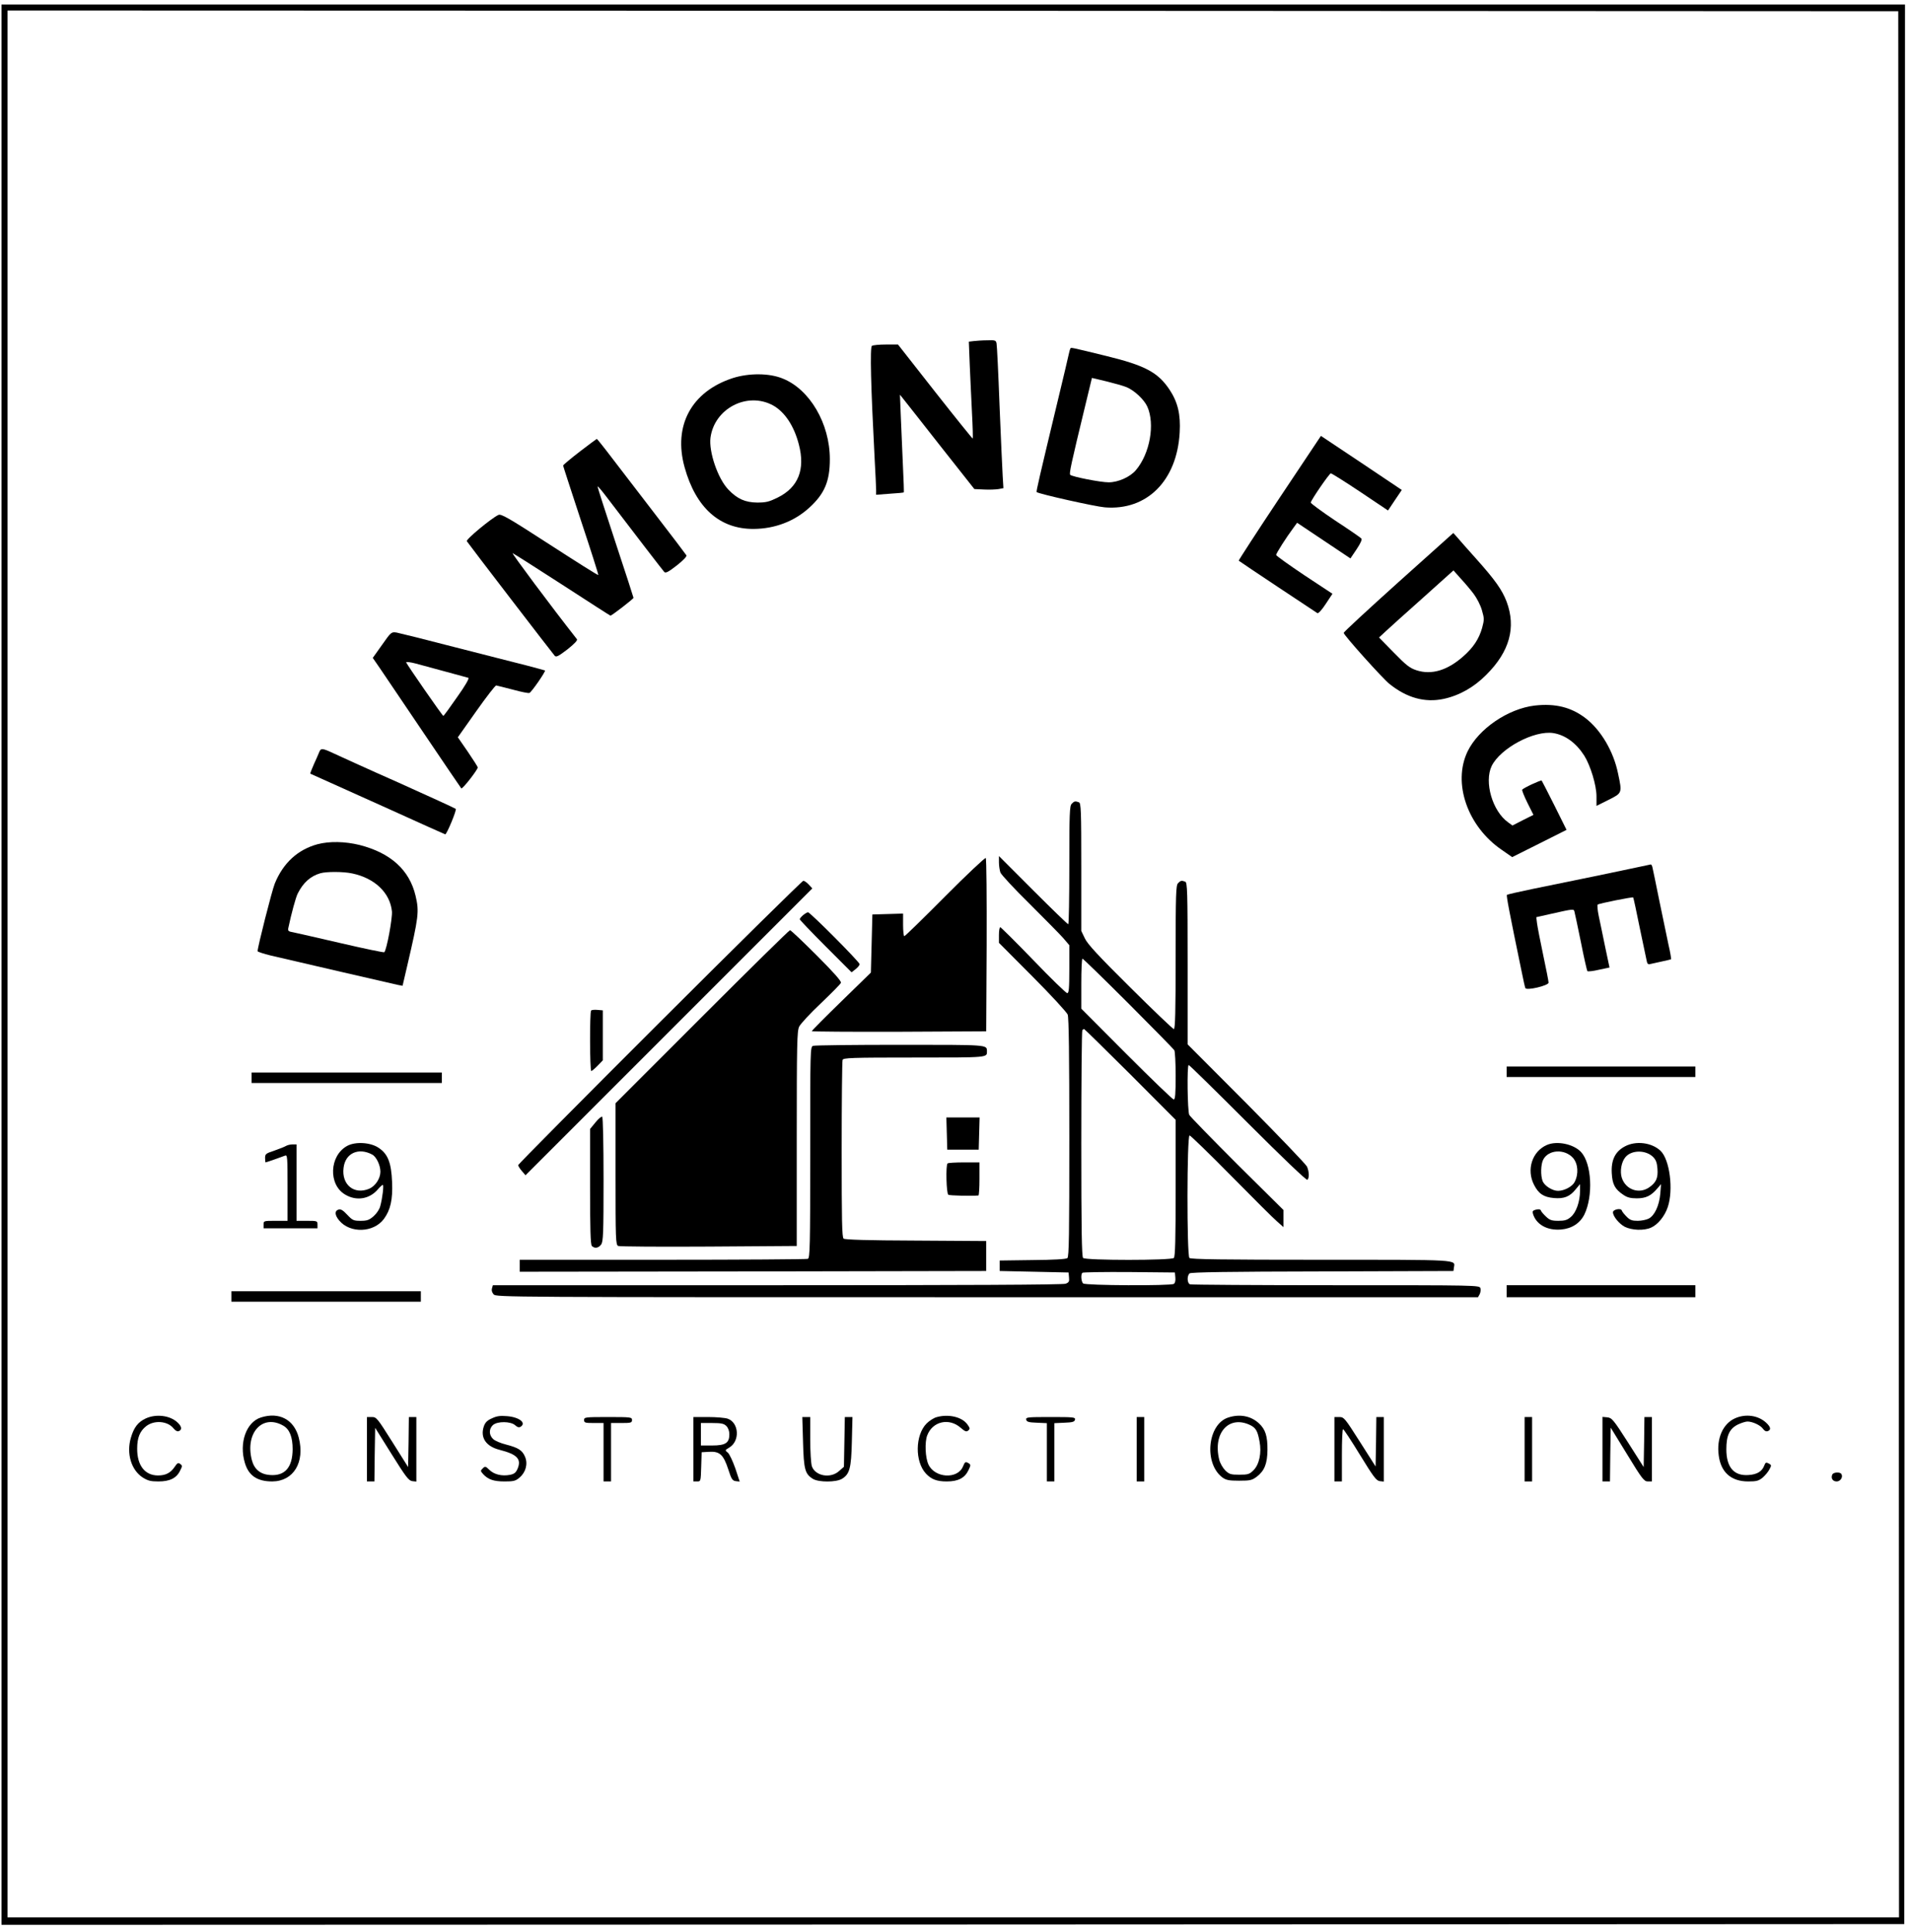 <?xml version="1.0" standalone="no"?>
<!DOCTYPE svg PUBLIC "-//W3C//DTD SVG 20010904//EN"
 "http://www.w3.org/TR/2001/REC-SVG-20010904/DTD/svg10.dtd">
<svg version="1.0" xmlns="http://www.w3.org/2000/svg"
 width="1276pt" height="1290pt" viewBox="0 0 1276 1290"
 preserveAspectRatio="xMidYMid meet">
<g transform="translate(0,1290) scale(0.1,-0.1)"
fill="#000000" stroke="none">
<path d="M10 6460 l0 -6410 6353 2 6352 3 3 6408 2 6407 -6355 0 -6355 0 0
-6410z m12668 3 l2 -6363 -6315 0 -6315 0 0 6365 0 6365 6313 -2 6312 -3 3
-6362z"/>
<path d="M6502 10623 l-33 -4 6 -152 c4 -84 10 -228 15 -322 5 -93 7 -171 5
-173 -1 -2 -115 139 -251 312 l-248 316 -81 0 c-44 0 -86 -4 -93 -9 -14 -8 -7
-274 18 -751 5 -96 10 -190 10 -209 l0 -34 92 7 c50 3 92 7 93 9 1 1 -1 81 -6
177 -4 96 -10 243 -14 325 l-6 150 20 -25 c11 -14 123 -155 248 -315 l229
-290 64 -3 c36 -2 80 0 98 3 l32 6 -5 82 c-3 45 -12 258 -21 472 -8 215 -17
400 -20 413 -4 20 -10 22 -62 20 -31 0 -72 -3 -90 -5z"/>
<path d="M7147 10573 c-3 -5 -8 -24 -12 -43 -4 -19 -33 -143 -65 -275 -133
-554 -152 -636 -148 -640 12 -12 391 -97 455 -102 281 -23 482 178 500 500 7
121 -13 203 -68 286 -77 115 -162 161 -424 225 -245 60 -233 57 -238 49z m376
-258 c52 -22 117 -83 138 -130 52 -117 17 -313 -76 -423 -38 -46 -119 -82
-182 -82 -55 0 -242 37 -257 50 -8 8 5 69 100 461 l45 186 97 -23 c53 -13 114
-30 135 -39z"/>
<path d="M4893 10376 c-276 -90 -399 -317 -322 -595 75 -271 235 -414 462
-412 141 1 272 51 371 142 102 93 137 176 137 324 0 237 -134 466 -315 538
-90 37 -226 37 -333 3z m268 -182 c79 -44 141 -137 173 -261 44 -168 -4 -287
-142 -355 -57 -28 -77 -33 -137 -33 -80 1 -133 25 -192 87 -70 73 -131 252
-119 346 26 195 245 309 417 216z"/>
<path d="M8543 9575 c-152 -228 -274 -417 -272 -418 6 -6 513 -343 525 -350 7
-4 30 21 56 61 l45 68 -188 124 c-103 69 -188 130 -188 135 -1 10 68 118 116
182 l24 33 178 -119 178 -119 41 61 c26 39 38 65 32 72 -5 6 -83 60 -175 120
-91 61 -164 115 -163 120 6 23 124 194 134 195 6 0 95 -56 197 -124 l185 -124
46 69 46 68 -270 181 -270 180 -277 -415z"/>
<path d="M3871 9885 c-61 -47 -111 -89 -111 -93 0 -4 54 -169 119 -367 66
-198 118 -362 116 -364 -3 -2 -149 90 -325 204 -283 183 -324 206 -343 197
-49 -24 -217 -163 -210 -175 11 -18 573 -750 587 -765 10 -11 26 -2 85 43 49
39 69 61 63 68 -172 219 -440 578 -429 574 8 -3 157 -98 332 -211 174 -113
319 -206 321 -206 9 0 154 112 154 119 0 3 -54 170 -120 369 -66 200 -120 368
-120 374 0 5 23 -21 52 -59 192 -252 383 -500 393 -511 9 -10 26 -2 84 43 44
35 69 61 64 68 -4 7 -95 127 -203 267 -108 140 -240 312 -294 383 -53 70 -99
127 -101 127 -1 0 -53 -38 -114 -85z"/>
<path d="M9338 9014 c-201 -181 -366 -333 -366 -339 -1 -14 262 -307 307 -342
115 -92 235 -125 359 -99 104 22 203 77 286 161 156 155 200 316 136 488 -30
79 -77 145 -201 284 -58 65 -117 131 -130 147 l-25 28 -366 -328z m502 -79
c21 -28 46 -76 55 -109 16 -55 16 -63 1 -119 -21 -73 -59 -131 -128 -191 -105
-92 -210 -123 -309 -91 -46 15 -69 33 -152 118 l-99 101 44 41 c24 22 135 123
248 223 l205 184 48 -54 c27 -29 66 -75 87 -103z"/>
<path d="M2551 8595 l-62 -87 49 -71 c27 -40 158 -234 292 -432 134 -198 246
-364 250 -368 7 -8 110 124 110 140 0 4 -30 51 -66 104 l-67 97 123 174 c67
95 127 172 133 172 7 -1 57 -14 112 -28 54 -15 104 -25 110 -22 14 5 110 144
104 150 -2 1 -60 17 -129 35 -69 17 -282 72 -475 121 -192 50 -366 93 -386 97
-36 5 -37 5 -98 -82z m429 -180 c74 -20 141 -38 147 -40 8 -3 -20 -52 -75
-129 -48 -69 -89 -126 -92 -125 -6 0 -243 342 -248 357 -1 5 27 2 65 -8 37
-10 129 -35 203 -55z"/>
<path d="M10249 8190 c-180 -21 -377 -156 -450 -307 -101 -211 0 -501 229
-657 l69 -48 182 91 181 91 -81 163 c-45 89 -83 164 -85 166 -5 5 -124 -50
-130 -61 -3 -4 13 -43 35 -88 l40 -80 -70 -35 -70 -36 -29 21 c-105 75 -161
269 -110 376 58 119 285 240 412 220 80 -13 152 -66 206 -150 42 -67 82 -199
82 -272 l0 -64 80 40 c92 46 92 45 64 176 -30 148 -115 292 -219 371 -95 72
-200 98 -336 83z"/>
<path d="M2131 7878 c-5 -13 -21 -49 -36 -82 -14 -32 -25 -60 -23 -61 2 -1 37
-17 78 -35 41 -18 242 -109 447 -201 205 -93 374 -169 376 -169 10 0 78 163
70 170 -4 4 -176 83 -381 175 -206 91 -401 180 -435 196 -75 35 -85 36 -96 7z"/>
<path d="M7156 7534 c-14 -13 -16 -65 -16 -410 0 -217 -3 -394 -7 -394 -5 0
-110 102 -235 227 l-228 228 0 -42 c0 -23 5 -54 10 -68 6 -15 93 -109 194
-208 100 -100 202 -203 225 -229 l41 -48 0 -160 c0 -131 -3 -160 -14 -160 -8
0 -110 99 -226 220 -117 121 -217 220 -221 220 -5 0 -9 -23 -9 -52 l0 -52 224
-225 c124 -124 229 -239 235 -254 8 -19 11 -282 11 -821 0 -648 -2 -796 -13
-805 -9 -7 -92 -12 -233 -13 l-219 -3 0 -35 0 -35 230 -5 230 -5 3 -33 c3 -27
-1 -34 -23 -42 -17 -7 -684 -10 -1925 -10 l-1899 0 -6 -21 c-4 -13 0 -27 11
-40 17 -19 70 -19 3295 -19 l3278 0 11 20 c6 12 8 30 5 40 -6 20 -21 20 -965
20 -527 0 -965 3 -974 6 -20 8 -21 57 -3 73 10 8 262 12 888 13 l874 3 3 23
c8 54 50 52 -887 52 -661 0 -870 3 -879 12 -18 18 -17 818 1 818 6 0 131 -121
277 -269 146 -148 284 -286 308 -306 l42 -37 0 57 0 57 -309 306 c-169 169
-313 317 -320 329 -12 24 -16 333 -4 333 5 0 182 -174 394 -386 228 -228 391
-384 398 -380 14 9 13 54 -2 88 -7 15 -189 205 -404 422 l-393 394 0 540 c0
483 -2 540 -16 546 -24 9 -31 8 -48 -10 -14 -14 -16 -72 -16 -495 0 -361 -3
-479 -12 -479 -6 0 -137 125 -291 278 -213 211 -285 289 -303 327 l-24 50 0
426 c0 380 -2 428 -16 433 -24 9 -31 8 -48 -10z m378 -1332 c164 -164 302
-305 307 -313 5 -8 9 -85 9 -171 0 -121 -3 -158 -13 -158 -7 0 -148 136 -315
303 l-302 303 0 167 c0 92 3 167 8 167 4 0 142 -134 306 -298z m14 -475 l302
-303 0 -455 c0 -341 -3 -458 -12 -467 -17 -17 -589 -17 -606 0 -9 9 -12 192
-12 763 0 414 3 755 7 758 3 4 9 7 12 7 3 0 142 -137 309 -303z m300 -1356 c2
-20 -2 -37 -10 -42 -22 -14 -592 -11 -606 3 -13 13 -16 60 -5 71 4 4 144 6
312 5 l306 -3 3 -34z"/>
<path d="M2120 7264 c-132 -36 -229 -125 -285 -262 -19 -46 -115 -425 -115
-452 0 -4 39 -17 88 -29 149 -35 815 -189 848 -196 l32 -6 31 133 c76 327 81
361 56 467 -41 174 -167 287 -374 340 -98 24 -201 26 -281 5z m232 -195 c151
-32 252 -129 265 -253 4 -46 -35 -257 -51 -273 -3 -3 -133 24 -288 60 -156 36
-300 69 -320 73 -32 5 -37 10 -33 28 20 96 50 206 63 231 36 72 85 116 150
135 40 12 154 12 214 -1z"/>
<path d="M6310 6915 c-145 -146 -267 -265 -272 -265 -4 0 -8 34 -8 75 l0 76
-102 -3 -103 -3 -5 -194 -5 -194 -197 -192 c-109 -106 -198 -196 -198 -199 0
-3 262 -5 583 -4 l582 3 3 574 c1 316 -1 578 -6 583 -4 4 -127 -111 -272 -257z"/>
<path d="M10885 7100 c-126 -27 -295 -62 -649 -134 -92 -19 -171 -37 -174 -40
-5 -5 16 -115 98 -511 11 -55 22 -105 25 -111 6 -19 155 16 155 36 0 9 -16 92
-36 185 -20 94 -38 188 -41 211 l-5 41 93 21 c160 36 157 35 162 15 3 -10 22
-101 43 -203 20 -102 40 -188 43 -193 4 -4 39 0 77 9 l71 15 -29 137 c-15 75
-35 168 -43 207 -8 38 -11 73 -7 76 9 8 232 52 237 48 2 -2 22 -94 44 -204 23
-110 44 -210 47 -223 3 -16 10 -22 22 -18 9 2 44 10 77 17 33 7 62 14 63 15 2
1 -5 45 -17 96 -11 51 -38 183 -61 293 -22 110 -43 210 -46 223 -2 12 -8 22
-12 21 -4 -1 -65 -14 -137 -29z"/>
<path d="M4406 6076 c-520 -519 -946 -949 -946 -954 0 -6 11 -24 24 -39 l25
-29 957 957 958 958 -24 26 c-13 14 -29 25 -36 25 -7 0 -438 -425 -958 -944z"/>
<path d="M5363 6791 c-13 -11 -23 -23 -23 -28 0 -4 78 -86 173 -181 l173 -173
27 21 c15 12 27 27 27 33 0 15 -331 347 -345 347 -6 -1 -20 -9 -32 -19z"/>
<path d="M4687 6112 l-577 -577 0 -472 c0 -440 1 -473 18 -481 9 -4 281 -6
605 -4 l587 4 0 715 c0 638 2 719 16 749 9 19 74 89 145 156 70 67 131 128
134 137 4 10 -48 69 -162 183 -92 92 -172 168 -178 168 -6 0 -270 -260 -588
-578z"/>
<path d="M3947 6154 c-10 -10 -9 -404 1 -404 4 0 24 16 43 36 l34 35 0 167 0
167 -35 3 c-20 2 -39 0 -43 -4z"/>
<path d="M5429 5918 c-19 -7 -19 -24 -19 -712 0 -633 -2 -704 -16 -710 -9 -3
-445 -6 -970 -6 l-954 0 0 -40 0 -40 1558 2 1557 3 0 100 0 100 -469 3 c-326
1 -473 6 -483 13 -11 9 -13 119 -13 594 0 321 3 590 6 599 5 14 57 16 479 16
502 0 485 -1 485 43 -1 43 10 42 -580 42 -309 0 -570 -3 -581 -7z"/>
<path d="M10060 5745 l0 -35 630 0 630 0 0 35 0 35 -630 0 -630 0 0 -35z"/>
<path d="M1680 5705 l0 -35 635 0 635 0 0 35 0 35 -635 0 -635 0 0 -35z"/>
<path d="M3976 5407 l-36 -44 0 -385 c0 -285 3 -387 12 -396 19 -19 45 -14 62
10 14 19 16 78 16 435 0 241 -4 414 -9 418 -5 3 -26 -14 -45 -38z"/>
<path d="M6322 5333 l3 -108 105 0 105 0 3 108 3 107 -111 0 -111 0 3 -107z"/>
<path d="M2318 5250 c-119 -65 -127 -259 -13 -325 75 -45 163 -30 218 35 14
16 29 30 33 30 8 0 -2 -88 -17 -142 -5 -21 -24 -49 -44 -67 -30 -26 -44 -31
-87 -31 -47 0 -54 3 -90 41 -28 30 -43 39 -58 34 -27 -9 -25 -37 5 -73 73 -87
229 -82 298 10 44 60 60 128 55 246 -5 130 -28 189 -91 230 -54 36 -154 42
-209 12z m168 -58 c27 -15 54 -71 54 -114 0 -45 -33 -96 -75 -114 -100 -42
-185 27 -171 139 11 98 99 139 192 89z"/>
<path d="M10328 5256 c-98 -43 -137 -165 -85 -266 30 -59 64 -82 132 -88 68
-6 106 9 145 57 l30 36 0 -46 c0 -70 -26 -144 -61 -173 -24 -21 -41 -26 -84
-26 -44 0 -58 5 -82 28 -16 15 -32 33 -34 40 -3 9 -13 11 -32 7 -23 -6 -26
-11 -21 -29 22 -71 95 -112 188 -104 71 6 126 42 155 100 60 125 49 340 -22
417 -50 54 -162 77 -229 47z m175 -86 c34 -39 39 -107 11 -161 -15 -30 -69
-59 -111 -59 -38 0 -91 34 -103 66 -14 37 -12 111 4 142 35 68 143 74 199 12z"/>
<path d="M10850 5247 c-65 -34 -93 -91 -88 -179 4 -75 21 -107 78 -145 25 -17
47 -23 89 -23 61 0 96 17 138 67 l24 28 -5 -64 c-7 -79 -38 -146 -77 -166 -15
-8 -49 -15 -74 -15 -37 0 -52 5 -74 28 -15 15 -30 33 -32 41 -6 18 -59 7 -59
-12 0 -27 41 -77 79 -97 47 -23 126 -27 174 -6 45 19 92 75 113 138 39 116 13
318 -49 376 -59 55 -164 68 -237 29z m188 -71 c19 -19 26 -38 29 -78 5 -63 -9
-93 -57 -126 -67 -45 -155 -14 -181 65 -14 43 -3 107 25 139 41 48 136 48 184
0z"/>
<path d="M1910 5250 c-8 -5 -43 -19 -77 -31 -58 -19 -63 -23 -63 -50 0 -16 2
-29 3 -29 5 0 104 35 130 45 16 7 17 -7 17 -214 l0 -221 -80 0 c-79 0 -80 0
-80 -25 l0 -25 180 0 180 0 0 25 c0 24 -2 25 -70 25 l-70 0 0 255 0 255 -27 0
c-16 0 -35 -5 -43 -10z"/>
<path d="M6327 5133 c-13 -12 -8 -201 5 -209 9 -6 153 -9 201 -5 4 1 7 51 7
111 l0 110 -103 0 c-57 0 -107 -3 -110 -7z"/>
<path d="M10060 4280 l0 -40 630 0 630 0 0 40 0 40 -630 0 -630 0 0 -40z"/>
<path d="M1545 4245 l0 -35 633 0 632 0 0 35 0 35 -632 0 -633 0 0 -35z"/>
<path d="M974 3431 c-52 -24 -80 -60 -100 -129 -31 -105 2 -215 78 -265 35
-22 53 -27 106 -27 76 0 121 22 145 73 15 29 15 33 0 44 -13 10 -19 7 -37 -20
-27 -40 -60 -57 -111 -57 -88 0 -140 68 -139 180 0 72 18 116 60 149 54 42
143 35 183 -15 12 -15 25 -22 35 -18 23 9 20 32 -10 59 -50 46 -141 57 -210
26z"/>
<path d="M1742 3437 c-98 -31 -147 -170 -107 -303 25 -85 82 -124 183 -124
142 1 219 128 177 292 -31 121 -131 174 -253 135z m150 -55 c42 -24 62 -76 62
-157 -1 -122 -52 -180 -152 -172 -65 5 -105 39 -121 102 -45 181 73 307 211
227z"/>
<path d="M3284 3431 c-32 -14 -45 -28 -54 -55 -24 -74 15 -132 106 -155 117
-30 147 -61 120 -126 -12 -27 -22 -35 -51 -41 -54 -10 -105 2 -137 33 -26 25
-29 26 -45 10 -16 -15 -15 -18 3 -38 33 -36 70 -49 143 -49 60 0 74 3 100 26
41 34 57 91 37 138 -18 44 -45 61 -126 82 -36 9 -75 25 -87 37 -29 26 -29 68
-2 93 30 27 119 26 149 -1 15 -14 26 -16 36 -10 41 26 -10 65 -92 71 -45 4
-69 0 -100 -15z"/>
<path d="M6253 3439 c-18 -5 -48 -24 -66 -42 -77 -78 -79 -255 -4 -335 36 -38
72 -52 139 -52 76 0 120 23 145 76 15 31 15 36 3 44 -23 15 -27 12 -40 -20
-36 -87 -189 -78 -231 14 -21 46 -25 148 -8 193 35 94 146 120 224 51 29 -25
38 -28 50 -18 13 11 12 16 -5 40 -36 51 -127 72 -207 49z"/>
<path d="M8202 3437 c-140 -44 -165 -308 -39 -401 24 -17 43 -21 111 -21 74 0
86 3 118 27 51 39 70 87 71 177 1 92 -13 138 -56 178 -53 50 -128 65 -205 40z
m150 -53 c34 -18 46 -39 58 -107 15 -76 -2 -154 -40 -192 -27 -27 -37 -30 -95
-30 -56 0 -67 3 -93 28 -17 17 -35 48 -41 72 -45 181 67 302 211 229z"/>
<path d="M11584 3431 c-80 -36 -123 -134 -108 -246 14 -114 83 -175 197 -175
56 0 70 4 97 26 17 15 37 39 45 55 14 26 14 29 -5 39 -17 9 -22 7 -29 -12 -15
-41 -48 -61 -104 -65 -99 -8 -150 51 -150 172 0 92 21 137 77 165 23 11 52 20
64 20 34 0 88 -25 104 -49 10 -14 21 -19 32 -15 23 9 20 27 -11 56 -54 50
-138 61 -209 29z"/>
<path d="M2450 3225 l0 -215 25 0 25 0 2 179 3 179 110 -176 c95 -152 114
-177 138 -180 l27 -3 0 215 0 216 -25 0 -25 0 -2 -167 -3 -167 -105 167 c-101
160 -106 167 -137 167 l-33 0 0 -215z"/>
<path d="M3900 3420 c0 -18 7 -20 65 -20 l65 0 0 -195 0 -195 25 0 25 0 0 195
0 195 70 0 c63 0 70 2 70 20 0 19 -7 20 -160 20 -153 0 -160 -1 -160 -20z"/>
<path d="M4630 3225 l0 -215 25 0 c24 0 24 1 27 98 l3 97 51 3 c70 4 95 -20
127 -118 21 -66 28 -75 50 -78 l26 -3 -29 88 c-17 48 -39 96 -50 105 -20 16
-20 17 9 34 73 43 66 166 -10 193 -18 6 -76 11 -130 11 l-99 0 0 -215z m220
155 c12 -12 20 -33 20 -55 0 -58 -26 -75 -115 -75 l-75 0 0 75 0 75 75 0 c62
0 79 -4 95 -20z"/>
<path d="M5362 3272 c5 -183 13 -213 68 -246 39 -22 152 -22 191 1 52 31 63
70 67 251 l4 162 -25 0 -26 0 -3 -166 -3 -166 -33 -29 c-57 -51 -158 -33 -181
32 -6 18 -11 98 -11 180 l0 149 -26 0 -27 0 5 -168z"/>
<path d="M6852 3423 c3 -15 16 -19 71 -21 l67 -3 0 -194 0 -195 25 0 25 0 0
195 0 194 67 3 c55 2 68 6 71 21 3 16 -10 17 -163 17 -153 0 -166 -1 -163 -17z"/>
<path d="M7590 3225 l0 -215 25 0 25 0 0 215 0 215 -25 0 -25 0 0 -215z"/>
<path d="M8910 3225 l0 -215 25 0 25 0 0 175 c0 96 3 175 8 174 4 0 55 -77
113 -172 90 -147 109 -172 132 -175 l27 -3 0 215 0 216 -25 0 -25 0 -2 -165
-3 -165 -105 165 c-100 157 -106 165 -137 165 l-33 0 0 -215z"/>
<path d="M10180 3225 l0 -215 25 0 25 0 0 215 0 215 -25 0 -25 0 0 -215z"/>
<path d="M10700 3226 l0 -216 25 0 25 0 2 179 3 180 110 -179 c99 -163 113
-180 138 -180 l27 0 0 215 0 215 -25 0 -25 0 -2 -167 -3 -167 -105 165 c-97
152 -108 164 -138 167 l-32 3 0 -215z"/>
<path d="M12234 3055 c-10 -25 4 -45 30 -45 25 0 44 30 31 50 -10 15 -55 12
-61 -5z"/>
</g>
</svg>
